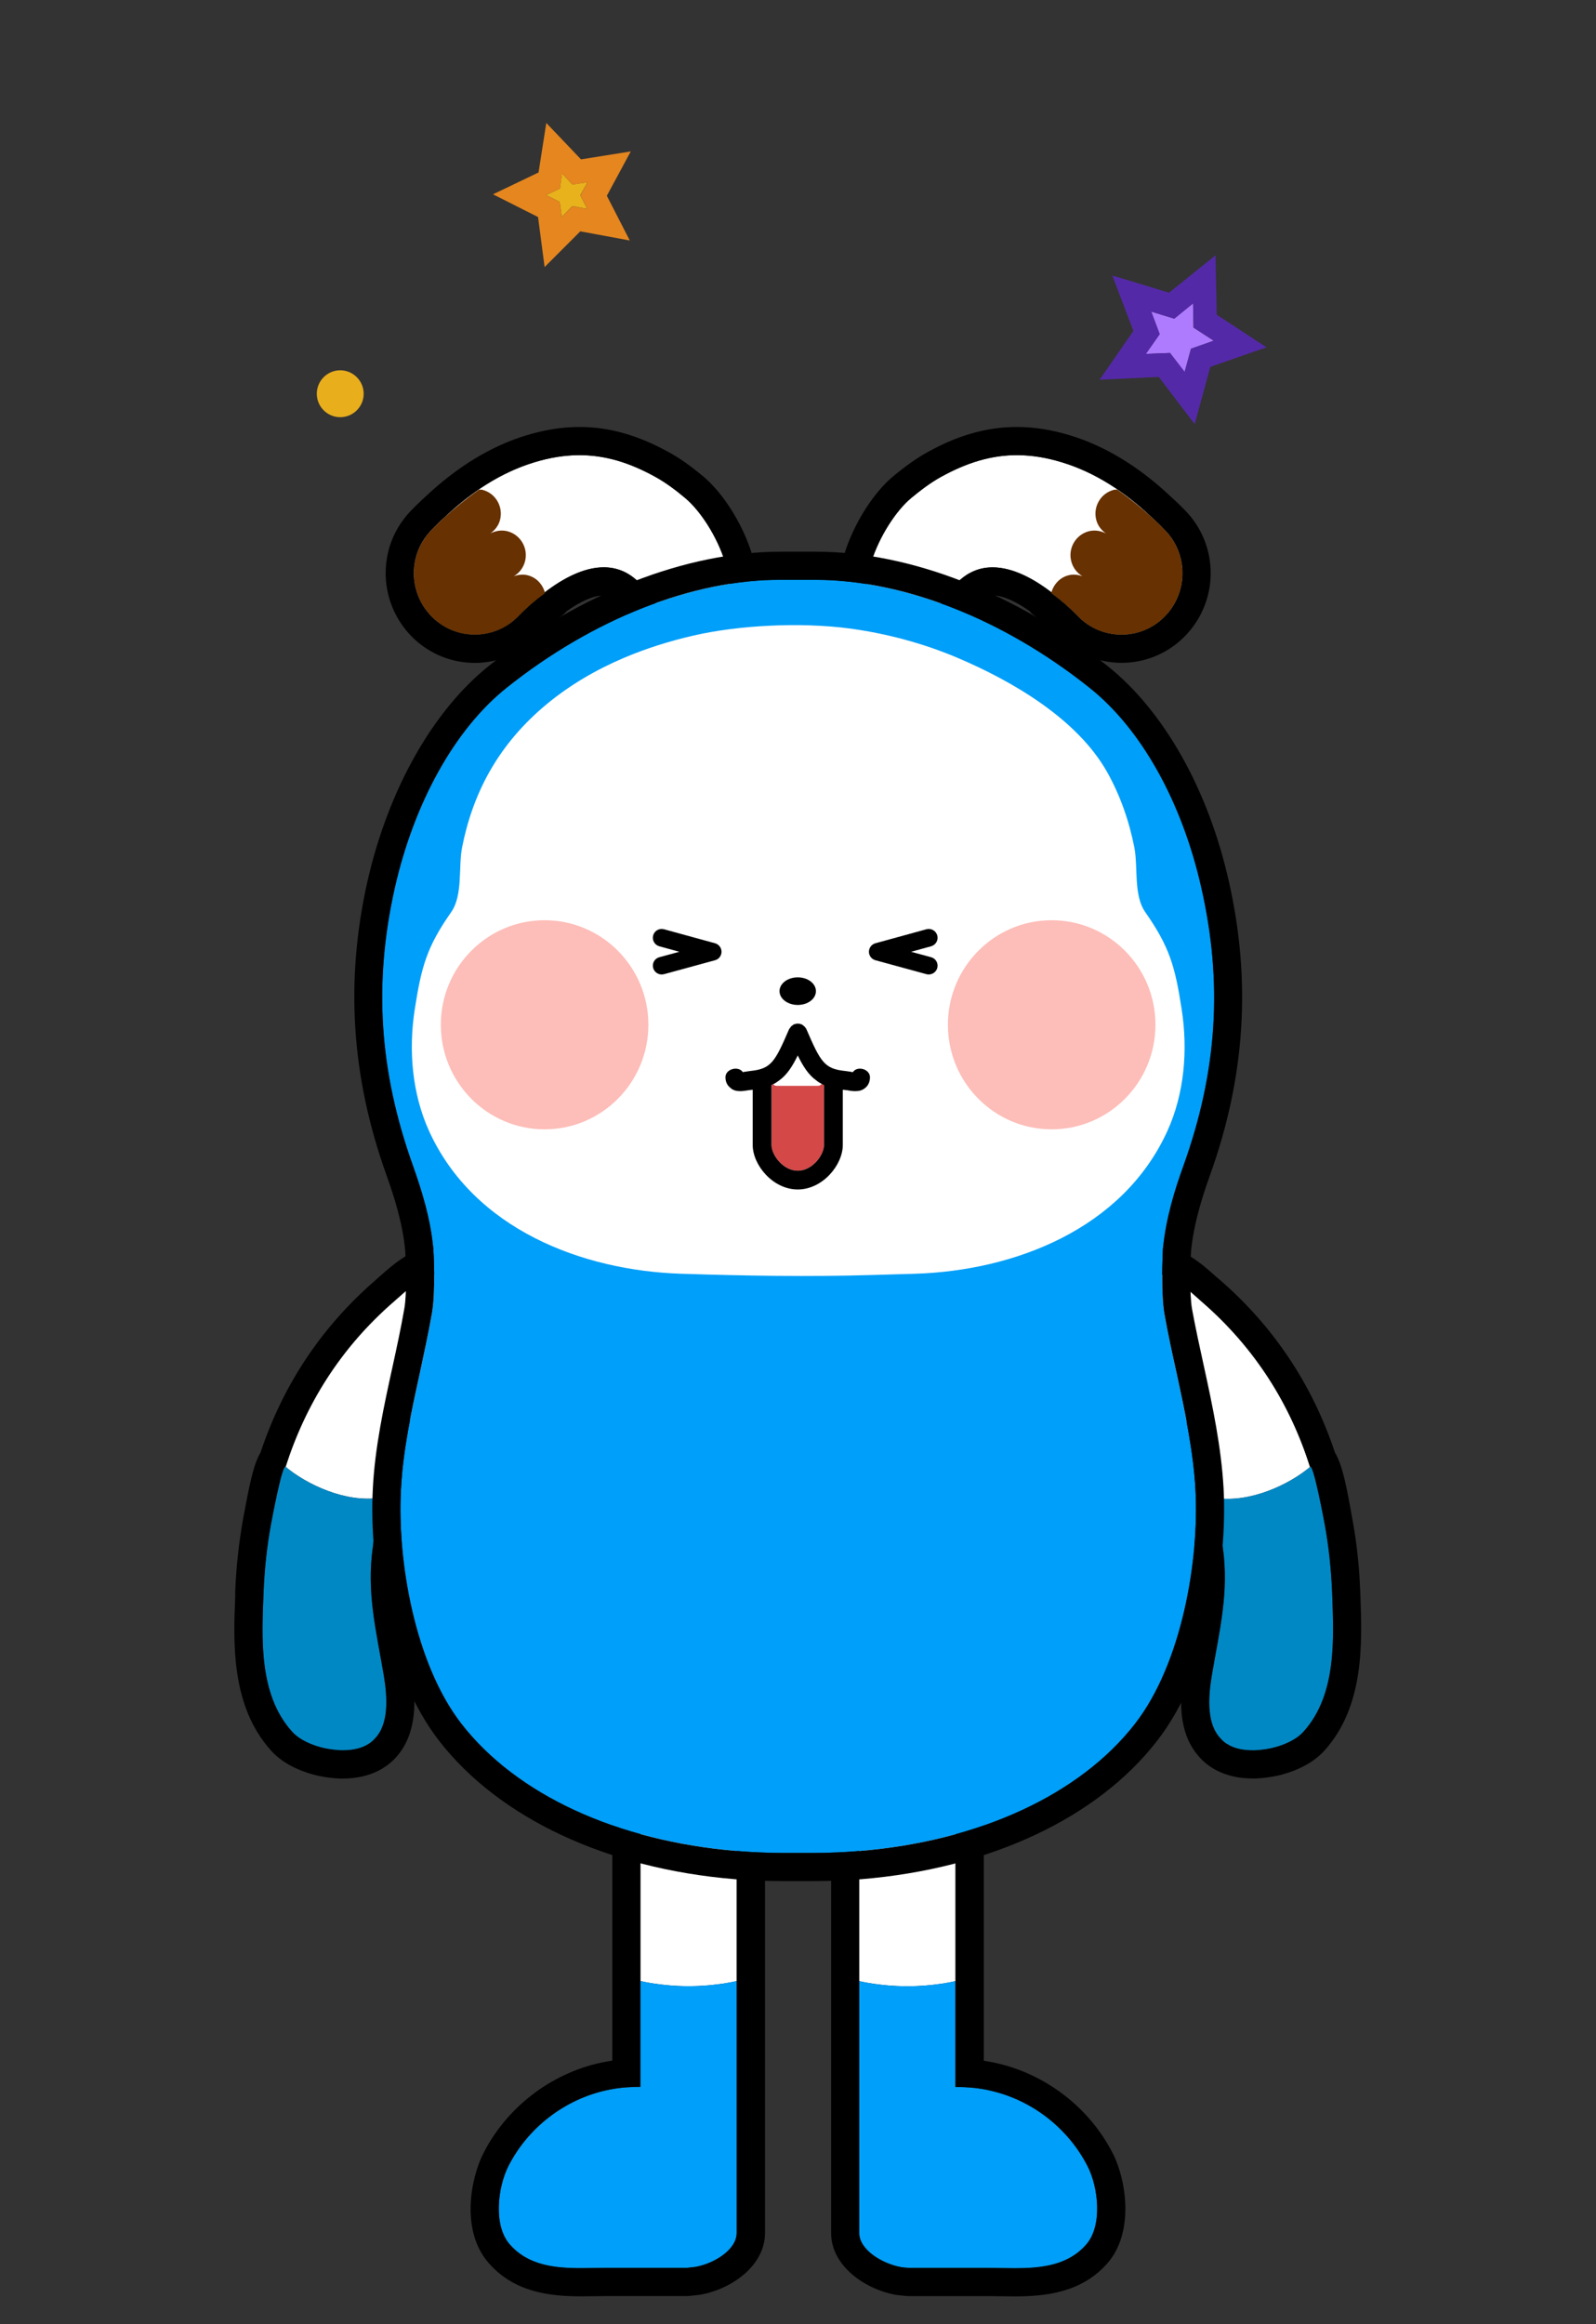 <?xml version="1.0" encoding="utf-8"?>
<!-- Generator: Adobe Illustrator 24.1.1, SVG Export Plug-In . SVG Version: 6.00 Build 0)  -->
<svg version="1.1" id="Layer_1" xmlns="http://www.w3.org/2000/svg" xmlns:xlink="http://www.w3.org/1999/xlink" x="0px" y="0px"
	 viewBox="0 0 226.71 330" style="enable-background:new 0 0 226.71 330;" xml:space="preserve">
<rect x="0" y="0" width="226.71" height="330" fill="#333333" stroke="none"/>
<g>
	<path style="fill:#FFFFFF;" d="M104.64,241.8v39.5c0,0-2.93,0.73-6.83,0.73s-6.83-0.73-6.83-0.73v-39.5c0-2.63,2.13-4.73,4.73-4.73
		C98.31,237.07,104.64,239.17,104.64,241.8z"/>
	<polygon style="fill-rule:evenodd;clip-rule:evenodd;fill:none;" points="98.74,321.9 98.74,322.03 97.58,322.03 	"/>
	<path style="fill-rule:evenodd;clip-rule:evenodd;fill:#009FF9;" d="M104.64,281.3v35.77c0,2.4-3.23,4.37-5.9,4.83l-1.17,0.13
		H86.21c-4.7,0-10.33,0.67-13.8-3.33c-2.37-2.7-1.7-8.13-0.2-11.1c2.77-5.47,8-9.5,14-10.8c0,0,0.27-0.03,0.33-0.07
		c1.7-0.33,3.13-0.4,4.43-0.4V281.3c0,0,2.93,0.73,6.83,0.73S104.64,281.3,104.64,281.3z"/>
	<path d="M95.71,237.07c2.6,0,8.93,2.1,8.93,4.73v75.27c0,2.4-3.23,4.37-5.9,4.83l-1.17,0.13H86.21c-1.18,0-2.41,0.04-3.65,0.04
		c-3.73,0-7.55-0.38-10.15-3.38c-2.37-2.7-1.7-8.13-0.2-11.1c2.77-5.47,8-9.5,14-10.8c0,0,0.27-0.03,0.33-0.07
		c1.7-0.33,3.13-0.4,4.43-0.4V241.8C90.98,239.17,93.11,237.07,95.71,237.07 M95.71,233.07c-4.82,0-8.73,3.92-8.73,8.73v50.8
		c-0.39,0.06-0.79,0.12-1.2,0.21c-0.07,0.01-0.13,0.03-0.2,0.04c-0.08,0.01-0.16,0.03-0.21,0.04c-7.17,1.55-13.42,6.38-16.72,12.9
		c-1.82,3.6-3.22,11,0.76,15.54c3.62,4.17,8.68,4.74,13.16,4.74c0.65,0,1.3-0.01,1.95-0.02c0.58-0.01,1.15-0.02,1.71-0.02h11.37
		c0.15,0,0.3-0.01,0.45-0.03l1.17-0.13c0.08-0.01,0.16-0.02,0.24-0.03c4.46-0.78,9.21-4.12,9.21-8.77V241.8
		C108.64,235.66,99.39,233.07,95.71,233.07L95.71,233.07z"/>
</g>
<g>
	<path style="fill:#FFFFFF;" d="M87.71,65.42c1.78,0.52,3.55,1.29,5.38,2.3c1.5,0.83,2.91,1.89,4.22,2.99
		c4.24,3.52,9.69,14.61,3.86,19.04c-4.22,3.21-8.11-4.8-10.48-7.12c-5.3-5.2-12.88,0.52-16.98,4.81c-3.3,3.47-8.78,3.6-12.23,0.28
		c-3.46-3.32-3.62-8.81-0.35-12.3c4.06-4.33,9.04-8.03,14.78-9.77C80.17,64.35,83.94,64.32,87.71,65.42z"/>
	<path style="fill:#673101;" d="M74.97,81.69c-0.67-0.18-1.35-0.08-1.97,0.12c0.76-0.45,1.34-1.18,1.58-2.11
		c0.48-1.87-0.64-3.77-2.48-4.26c-0.86-0.22-1.72-0.07-2.45,0.31c0.65-0.46,1.17-1.11,1.38-1.93c0.48-1.87-0.63-3.78-2.48-4.26
		c-0.17-0.05-0.33-0.02-0.51-0.03c-3.78,2.66-6.34,5.29-6.91,5.9c-3.27,3.49-3.11,8.98,0.35,12.3c3.45,3.32,8.92,3.19,12.23-0.29
		c0.97-1.02,2.29-2.16,3.72-3.21C77.12,83.03,76.24,82.01,74.97,81.69"/>
	<path d="M82.32,64.63c1.83,0,3.61,0.27,5.39,0.78c1.78,0.52,3.55,1.29,5.38,2.3c1.5,0.83,2.91,1.89,4.22,2.99
		c4.24,3.52,9.69,14.61,3.86,19.04c-0.69,0.52-1.37,0.75-2.03,0.75c-3.42,0-6.47-5.93-8.45-7.87c-1.5-1.47-3.19-2.07-4.93-2.07
		c-2.85,0-5.83,1.6-8.38,3.56c0.01,0.04,0.03,0.07,0.04,0.11c-1.42,1.04-2.72,2.17-3.7,3.19c-0.01,0.01-0.01,0.01-0.02,0.02
		c-1.7,1.79-3.98,2.69-6.26,2.69c-2.15,0-4.3-0.8-5.97-2.41c-2.16-2.07-3.03-5-2.58-7.75c0.27-1.65,1.01-3.24,2.24-4.55
		c0.28-0.3,1.05-1.09,2.2-2.13c3.62-3.38,7.82-6.2,12.57-7.64C78.16,64.96,80.27,64.63,82.32,64.63 M82.32,60.63
		c-2.46,0-4.94,0.39-7.57,1.19c-4.9,1.49-9.66,4.36-14.14,8.54c-1.13,1.02-1.97,1.88-2.37,2.3c-1.76,1.88-2.89,4.17-3.29,6.67
		c-0.68,4.15,0.73,8.36,3.76,11.28c2.36,2.27,5.47,3.52,8.74,3.52c3.44,0,6.78-1.43,9.16-3.94c0.84-0.87,1.97-1.84,3.19-2.74
		c0.27-0.2,0.5-0.42,0.71-0.67c2.02-1.44,3.87-2.23,5.26-2.23c0.82,0,1.47,0.29,2.13,0.93c0.34,0.33,0.97,1.18,1.52,1.92
		c2.23,2.99,5.27,7.09,9.73,7.09c1.57,0,3.11-0.54,4.45-1.56c2.61-1.99,4.04-4.94,4.11-8.54c0.13-6.21-3.97-13.54-7.84-16.76
		c-1.79-1.49-3.33-2.58-4.85-3.41c-2.14-1.18-4.17-2.05-6.19-2.64C86.65,60.94,84.52,60.63,82.32,60.63L82.32,60.63z"/>
</g>
<g>
	<path style="fill:#FFFFFF;" d="M139.05,65.42c-1.78,0.52-3.55,1.29-5.38,2.3c-1.5,0.83-2.91,1.89-4.22,2.99
		c-4.24,3.52-9.69,14.61-3.86,19.04c4.22,3.21,8.11-4.8,10.48-7.12c5.3-5.2,12.88,0.52,16.98,4.81c3.3,3.47,8.78,3.6,12.23,0.28
		c3.46-3.32,3.62-8.81,0.35-12.3c-4.06-4.33-9.04-8.03-14.78-9.77C146.58,64.35,142.81,64.32,139.05,65.42z"/>
	<path style="fill:#673101;" d="M151.78,81.69c0.67-0.18,1.35-0.08,1.97,0.12c-0.76-0.45-1.34-1.18-1.58-2.11
		c-0.48-1.87,0.64-3.77,2.48-4.26c0.86-0.22,1.72-0.07,2.45,0.31c-0.65-0.46-1.17-1.11-1.38-1.93c-0.48-1.87,0.63-3.78,2.48-4.26
		c0.17-0.05,0.33-0.02,0.51-0.03c3.78,2.66,6.34,5.29,6.91,5.9c3.27,3.49,3.11,8.98-0.35,12.3c-3.45,3.32-8.92,3.19-12.23-0.29
		c-0.97-1.02-2.29-2.16-3.72-3.21C149.63,83.03,150.51,82.01,151.78,81.69"/>
	<path d="M144.44,64.63c2.05,0,4.16,0.33,6.41,1.02c4.75,1.44,8.95,4.26,12.57,7.64c1.15,1.04,1.92,1.83,2.2,2.13
		c1.23,1.31,1.97,2.9,2.24,4.55c0.45,2.75-0.42,5.67-2.58,7.75c-1.67,1.61-3.82,2.41-5.97,2.41c-2.28,0-4.56-0.9-6.26-2.69
		c-0.01-0.01-0.01-0.01-0.02-0.02c-0.97-1.01-2.28-2.14-3.7-3.19c0.01-0.04,0.03-0.07,0.04-0.11c-2.55-1.96-5.54-3.56-8.38-3.56
		c-1.74,0-3.42,0.6-4.93,2.07c-1.98,1.94-5.03,7.87-8.45,7.87c-0.67,0-1.34-0.22-2.03-0.75c-5.83-4.43-0.38-15.52,3.86-19.04
		c1.32-1.09,2.73-2.16,4.22-2.99c1.83-1.01,3.6-1.78,5.38-2.3C140.82,64.9,142.6,64.63,144.44,64.63 M144.44,60.63
		c-2.2,0-4.33,0.31-6.51,0.94c-2.03,0.59-4.05,1.45-6.19,2.64c-1.51,0.84-3.05,1.92-4.85,3.41c-3.87,3.22-7.97,10.54-7.84,16.76
		c0.08,3.6,1.5,6.55,4.11,8.54c1.35,1.02,2.89,1.57,4.45,1.57c4.46,0,7.5-4.1,9.73-7.09c0.55-0.74,1.18-1.59,1.52-1.92
		c0.65-0.64,1.31-0.93,2.13-0.93c1.39,0,3.24,0.79,5.26,2.23c0.2,0.25,0.44,0.47,0.71,0.67c1.22,0.9,2.35,1.87,3.18,2.73
		c2.39,2.51,5.72,3.94,9.17,3.94c3.27,0,6.38-1.25,8.74-3.52c3.03-2.91,4.44-7.12,3.76-11.28c-0.41-2.5-1.54-4.79-3.27-6.64
		c-0.42-0.44-1.26-1.3-2.44-2.36c-4.44-4.14-9.19-7.01-14.09-8.5C149.38,61.02,146.9,60.63,144.44,60.63L144.44,60.63z"/>
</g>
<g>
	<path style="fill:#FFFFFF;" d="M135.72,241.81v39.5c0,0-2.93,0.73-6.83,0.73c-3.9,0-6.83-0.73-6.83-0.73v-39.5
		c0-2.63,6.37-4.73,8.97-4.73C133.62,237.07,135.72,239.17,135.72,241.81z"/>
	<path style="fill-rule:evenodd;clip-rule:evenodd;fill:#009FF9;" d="M154.28,318.71c-3.47,4-9.1,3.33-13.77,3.33h-12.57v-0.13
		c-2.63-0.47-5.9-2.43-5.9-4.83v-35.77c0,0,2.93,0.73,6.83,0.73c3.9,0,6.83-0.73,6.83-0.73v15.03c1.33,0,2.77,0.07,4.47,0.4
		c0.07,0.03,0.33,0.07,0.33,0.07c6,1.3,11.2,5.33,14,10.8C156.02,310.57,156.65,316.01,154.28,318.71z"/>
	<path d="M131.01,237.08c2.6,0,4.72,2.11,4.72,4.72v34.97v4.53v15.05c0.1,0,0.19,0,0.29,0c1.23,0,2.58,0.09,4.16,0.4
		c0.06,0.01,0.33,0.08,0.33,0.08c6,1.3,11.21,5.33,13.99,10.79c1.5,2.96,2.16,8.39-0.2,11.1c-2.61,2.99-6.46,3.36-10.19,3.36
		c-1.23,0-2.44-0.04-3.59-0.04h-4.78h-3.2h-3.41l-1.16-0.12c-2.65-0.49-5.91-2.46-5.91-4.84v-40.32h0V241.8
		C122.05,239.19,128.4,237.08,131.01,237.08 M131.01,233.08c-2.74,0-12.95,2.18-12.95,8.72v34.97l0,40.32
		c0,4.61,4.73,7.96,9.19,8.77c0.1,0.02,0.21,0.03,0.31,0.04l1.16,0.12c0.14,0.01,0.27,0.02,0.41,0.02h3.41h3.2h4.78
		c0.55,0,1.11,0.01,1.68,0.02c0.63,0.01,1.27,0.02,1.92,0.02c4.49,0,9.57-0.56,13.21-4.73c3.77-4.32,2.71-11.69,0.76-15.54
		c-3.32-6.53-9.57-11.34-16.71-12.89l-0.26-0.06c-0.47-0.09-0.92-0.17-1.37-0.24V281.3v-4.53V241.8
		C139.73,236.99,135.81,233.08,131.01,233.08L131.01,233.08z"/>
</g>
<g>
	<path style="fill:#FFFFFF;" d="M57.32,203.27c-1.43,3.03-2.53,6.17-3.33,9.4c-4.9,0.77-10.5-1.93-13.43-4.4
		c2.77-8.77,7.7-16.8,15.4-23.47c1.73-1.47,4.33-4.17,6.87-3.9C72.28,181.87,58.82,200.07,57.32,203.27z"/>
	<path style="fill:#0088C5;" d="M53.22,246.91c-0.27,0.3-0.57,0.53-0.93,0.77c-0.9,0.57-2.1,0.87-3.63,0.87h-0.23
		c-0.73-0.03-1.53-0.13-2.37-0.3c-1.77-0.4-3.57-1.2-4.6-2.37c-4.77-5.3-4.27-13.37-4.03-19.7c0.13-3.3,0.47-6.57,1.07-9.8
		c0.07-0.27,0.27-1.5,0.57-2.9c0.47-2.1,1.03-4.63,1.37-5.13c0.03-0.07,0.07-0.07,0.1-0.07c0,0,0,0,0.03,0
		c2.93,2.47,8.53,5.17,13.43,4.4c-0.23,0.87-0.43,1.73-0.6,2.63c-0.2,1.7-0.33,3.47-0.4,4.13c0,0.1-0.03,0.2-0.03,0.23
		c-0.93,6.53,0.5,11.97,1.57,18.33C55.05,241.21,55.22,244.87,53.22,246.91z"/>
	<path d="M69.38,180.91c-0.67-1.33-2.3-3.57-6.17-4c-0.27,0-0.5-0.03-0.77-0.03c-3.63,0-6.53,2.63-8.47,4.33l-0.63,0.57
		c-7.63,6.6-13.13,14.83-16.33,24.47c-1.07,1.8-1.63,4.9-2.47,9.37c-0.6,3.37-1,6.87-1.13,10.43v0.7c-0.27,6.53-0.6,15.5,5.07,21.8
		c2,2.27,5.07,3.23,6.7,3.6c1.07,0.23,2.13,0.37,3.17,0.4h0.3c4.2,0,6.57-1.77,7.83-3.27c2.23-2.67,2.9-6.57,2-11.93
		c-0.2-1.07-0.4-2.13-0.57-3.17c-0.9-4.9-1.7-9.13-1-13.93c0.03-0.17,0.07-0.67,0.13-1.3c0.07-0.8,0.17-1.9,0.3-3
		c0.8-3.93,2-7.63,3.6-10.97c0.17-0.37,0.87-1.53,1.5-2.57C67.62,194.14,71.98,186.24,69.38,180.91z M57.32,203.27
		c-1.43,3.03-2.53,6.17-3.33,9.4c-0.23,0.87-0.43,1.73-0.6,2.63c-0.2,1.7-0.33,3.47-0.4,4.13c0,0.1-0.03,0.2-0.03,0.23
		c-0.93,6.53,0.5,11.97,1.57,18.33c0.53,3.2,0.7,6.87-1.3,8.9c-0.27,0.3-0.57,0.57-0.93,0.77c-0.9,0.57-2.1,0.87-3.63,0.87h-0.23
		c-0.73-0.03-1.53-0.13-2.37-0.3c-1.77-0.4-3.57-1.2-4.6-2.37c-4.77-5.3-4.27-13.37-4.03-19.7c0.13-3.3,0.47-6.57,1.07-9.8
		c0.07-0.27,0.27-1.5,0.57-2.9c0.43-2.13,1-4.77,1.37-5.13c0.03-0.07,0.07-0.07,0.1-0.07c0,0,0,0,0.03,0
		c2.8-8.73,7.7-16.8,15.4-23.47c1.63-1.4,4.07-3.93,6.5-3.93c0.13,0,0.23,0,0.37,0.03C72.28,181.87,58.82,200.07,57.32,203.27z"/>
</g>
<g>
	<path style="fill:#FFFFFF;" d="M186.08,208.31c-2.93,2.47-8.5,5.13-13.4,4.4c-0.8-3.23-1.93-6.4-3.37-9.43
		c-1.5-3.2-14.93-21.4-5.47-22.37c2.53-0.27,5.13,2.43,6.83,3.9C178.38,191.47,183.32,199.54,186.08,208.31z"/>
	<path style="fill:#0088C5;" d="M185.18,245.87c-1.03,1.17-2.83,1.97-4.6,2.37c-0.8,0.17-1.63,0.27-2.37,0.3h-0.23
		c-1.53,0-2.73-0.3-3.63-0.87c-0.37-0.23-0.67-0.47-0.93-0.77c-2-2.03-1.83-5.7-1.3-8.9c1.07-6.37,2.5-11.8,1.57-18.33
		c0-0.03-0.03-0.13-0.03-0.23c-0.07-0.67-0.2-2.43-0.4-4.13c-0.17-0.87-0.37-1.73-0.6-2.6h0.03c4.9,0.73,10.47-1.93,13.4-4.4
		l0.03-0.03l0.13,0.07c0.1,0.17,0.23,0.57,0.4,1.1c0.13,0.5,0.3,1.17,0.47,1.87l0.17,0.73c0.1,0.5,0.2,0.97,0.3,1.43
		c0.3,1.4,0.5,2.63,0.57,2.9c0.6,3.23,0.93,6.5,1.07,9.8C189.45,232.51,189.95,240.57,185.18,245.87z"/>
	<path d="M193.25,226.74l-0.03-0.7c-0.13-3.57-0.5-7.07-1.13-10.4c-0.8-4.5-1.37-7.57-2.47-9.4c-3.2-9.63-8.7-17.87-16.3-24.47
		l-0.67-0.57c-1.9-1.7-4.83-4.33-8.47-4.33c-0.23,0-0.5,0.03-0.77,0.03c-3.83,0.43-5.5,2.67-6.13,4c-2.63,5.33,1.77,13.23,6.9,21.5
		c0.63,1.03,1.37,2.2,1.53,2.57c1.57,3.33,2.77,7.03,3.6,10.97c0.1,1.1,0.2,2.2,0.27,3c0.07,0.63,0.1,1.13,0.13,1.3
		c0.7,4.8-0.07,9.03-0.97,13.93c-0.2,1.03-0.4,2.1-0.57,3.17c-0.9,5.37-0.27,9.27,2,11.93c1.23,1.5,3.63,3.27,7.8,3.27h0.33
		c1-0.03,2.1-0.17,3.17-0.4c1.63-0.37,4.67-1.33,6.7-3.6C193.82,242.24,193.48,233.27,193.25,226.74z M185.18,245.87
		c-1.03,1.17-2.83,1.97-4.6,2.37c-0.8,0.17-1.63,0.27-2.37,0.3h-0.23c-1.53,0-2.73-0.3-3.63-0.87c-0.37-0.2-0.67-0.47-0.93-0.77
		c-2-2.03-1.83-5.7-1.3-8.9c1.07-6.37,2.5-11.8,1.57-18.33c0-0.03-0.03-0.13-0.03-0.23c-0.07-0.67-0.2-2.43-0.4-4.13
		c-0.17-0.87-0.37-1.73-0.6-2.6c-0.8-3.23-1.9-6.4-3.33-9.43c-1.5-3.2-14.93-21.4-5.47-22.37c0.1-0.03,0.23-0.03,0.33-0.03
		c2.43,0,4.87,2.53,6.5,3.93c7.7,6.67,12.63,14.73,15.4,23.47h0.03l0.13,0.07c0.1,0.17,0.27,0.57,0.4,1.1
		c0.17,0.53,0.33,1.17,0.47,1.87l0.17,0.73c0.1,0.47,0.2,0.97,0.3,1.43c0.3,1.4,0.5,2.63,0.57,2.9c0.6,3.23,0.93,6.5,1.07,9.8
		C189.45,232.51,189.95,240.57,185.18,245.87z"/>
</g>
<g>
	<path style="fill-rule:evenodd;clip-rule:evenodd;fill:#009FF9;" d="M169.82,211.57c0.53,9.97-1.93,24.6-8.57,33.17
		c-7.83,10.1-22.13,16.7-39.2,18.1c-2.03,0.17-4.27,0.27-6.4,0.27h-4.53c-2.13,0-4.37-0.1-6.4-0.27c-17.07-1.4-31.37-8-39.2-18.1
		c-6.63-8.57-9.1-23.2-8.57-33.17c0.27-5.57,1.5-11.2,2.7-16.67c0.6-2.8,1.2-5.57,1.7-8.4c0.57-3.1,0.23-8.9,0.2-9.2
		c-0.4-4.37-1.7-8.4-2.9-11.8c-4.8-13.4-5.6-25.93-2.57-39.43c2.77-12.2,8.57-22.57,15.87-28.4c12.23-9.77,26.53-15.43,39.03-15.33
		h4.9c12.53,0,26.7,5.6,38.9,15.33c7.33,5.83,13.13,16.2,15.87,28.4c3.07,13.5,2.27,26.03-2.53,39.43c-1.23,3.4-2.5,7.43-2.93,11.87
		c0,0.13-0.1,1.97-0.1,4.13c0,1.7,0.07,3.63,0.3,5c0.5,2.8,1.1,5.6,1.73,8.4C168.28,200.34,169.52,206.01,169.82,211.57z"/>
	<path style="fill-rule:evenodd;clip-rule:evenodd;fill:#FFFFFF;" d="M120.57,89.23c5.39,0.71,10.66,2.15,15.47,4.19
		c7.84,3.33,16.99,8.69,21.22,16.2c1.87,3.32,3.13,6.96,3.87,10.7c0.55,2.82-0.14,6.79,1.56,9.21c3.44,4.92,4.23,7.69,5.17,13.82
		c0.89,5.77,0.39,11.94-2.05,17.28c-6.36,13.92-21.74,19.8-35.82,20.24c-1.95,0.06-3.93,0.11-5.9,0.17
		c-9.15,0.28-18.16,0.12-27.31-0.17c-14.08-0.45-29.46-6.32-35.82-20.24c-2.44-5.35-2.94-11.52-2.05-17.28
		c0.95-6.13,1.73-8.9,5.17-13.82c1.7-2.42,1.01-6.39,1.56-9.21c0.73-3.74,2-7.38,3.87-10.7c4.23-7.52,11.26-12.87,19.1-16.2
		c3.18-1.35,6.49-2.39,9.85-3.16C105.03,88.73,113.87,88.35,120.57,89.23z"/>
	<path style="fill-rule:evenodd;clip-rule:evenodd;fill:#FDBDB8;" d="M92.1,145.51c0,8.2-6.6,14.85-14.74,14.85
		s-14.74-6.65-14.74-14.85c0-8.19,6.6-14.84,14.74-14.84S92.1,137.32,92.1,145.51"/>
	<path style="fill-rule:evenodd;clip-rule:evenodd;fill:#FDBDB8;" d="M164.13,145.51c0,8.2-6.6,14.85-14.75,14.85
		c-8.14,0-14.73-6.65-14.73-14.85c0-8.19,6.6-14.84,14.73-14.84C157.53,130.67,164.13,137.32,164.13,145.51"/>
	<path d="M171.02,194.04c-0.6-2.73-1.2-5.47-1.7-8.2c-0.37-2.2-0.23-6.7-0.13-8.17c0.37-3.9,1.57-7.67,2.7-10.83
		c5-13.93,5.87-27.57,2.67-41.67c-2.93-13.07-9.23-24.23-17.27-30.63c-12.9-10.3-27.97-16.2-41.4-16.2h-5
		c-13.43,0-28.53,5.9-41.43,16.2c-8,6.4-14.3,17.57-17.27,30.63c-3.17,14.1-2.3,27.73,2.7,41.67c1.13,3.17,2.33,6.93,2.67,10.77
		c0.1,1.53,0.27,6.03-0.13,8.23c-0.47,2.73-1.07,5.47-1.67,8.23c-1.23,5.6-2.5,11.4-2.8,17.3c-0.57,11.03,2.1,26.37,9.4,35.8
		c8.53,11,23.83,18.17,42.03,19.67c2.13,0.17,4.47,0.27,6.73,0.27h4.53c2.23,0,4.57-0.1,6.7-0.27c18.2-1.5,33.53-8.67,42.03-19.67
		c7.33-9.43,10-24.77,9.43-35.8C173.48,205.47,172.25,199.67,171.02,194.04z M115.65,263.11h-4.53c-2.13,0-4.37-0.1-6.4-0.27
		c-17.07-1.4-31.37-8-39.2-18.1c-6.63-8.57-9.1-23.2-8.57-33.17c0.27-5.57,1.5-11.2,2.7-16.67c0.6-2.8,1.2-5.57,1.7-8.4
		c0.57-3.1,0.23-8.9,0.2-9.2c-0.4-4.37-1.7-8.4-2.9-11.8c-4.8-13.4-5.6-25.93-2.57-39.43c2.77-12.2,8.57-22.57,15.87-28.4
		c12.23-9.77,26.53-15.43,39.03-15.33h4.9c12.53,0,26.7,5.6,38.9,15.33c7.33,5.83,13.13,16.2,15.87,28.4
		c3.07,13.5,2.27,26.03-2.53,39.43c-1.23,3.4-2.5,7.43-2.93,11.87c0,0.13-0.1,1.97-0.1,4.13c0,1.7,0.07,3.63,0.3,5
		c0.5,2.8,1.1,5.6,1.73,8.4c1.17,5.43,2.4,11.1,2.7,16.67c0.53,9.97-1.93,24.6-8.57,33.17c-7.83,10.1-22.13,16.7-39.2,18.1
		C120.02,263.01,117.78,263.11,115.65,263.11z"/>
</g>
<g>
	<path style="fill-rule:evenodd;clip-rule:evenodd;" d="M115.9,140.74c0,1.09-1.15,1.96-2.58,1.96s-2.59-0.88-2.59-1.96
		c0-1.08,1.15-1.96,2.59-1.96S115.9,139.66,115.9,140.74"/>
	<g>
		<path style="fill-rule:evenodd;clip-rule:evenodd;fill:#D54848;" d="M117.05,154.07v8.5c0,1.47-1.67,3.67-3.73,3.67
			s-3.73-2.2-3.73-3.67v-8.5c0.07-0.03,0.17-0.07,0.23-0.13c0.17,0.17,0.33,0.23,0.47,0.23h5.93c0.13,0,0.33-0.1,0.5-0.27
			C116.82,153.97,116.92,154.04,117.05,154.07z"/>
		<path style="fill-rule:evenodd;clip-rule:evenodd;fill:#FFFFFF;" d="M116.72,153.91c-0.17,0.17-0.37,0.27-0.5,0.27h-5.93
			c-0.13,0-0.27-0.07-0.43-0.23c0.3-0.13,0.53-0.3,0.8-0.5c1.13-0.8,1.9-2,2.67-3.57c0.77,1.57,1.53,2.77,2.67,3.57
			C116.22,153.64,116.45,153.77,116.72,153.91z"/>
		<path d="M121.15,152.24c-0.17-0.03-0.3-0.03-0.4-0.07l-0.73-0.1c-2.93-0.3-3.47-1.3-5.47-5.93c-0.03-0.07-0.07-0.1-0.1-0.17
			c-0.07-0.07-0.13-0.17-0.2-0.23c-0.07-0.07-0.13-0.1-0.2-0.17c-0.07-0.03-0.13-0.1-0.2-0.13h-0.03c-0.07-0.03-0.17-0.03-0.23-0.07
			c-0.1,0-0.17-0.03-0.27-0.03c-0.07,0-0.13,0.03-0.2,0.03c-0.1,0.03-0.2,0.03-0.3,0.07h-0.03c-0.07,0.03-0.1,0.07-0.17,0.13
			c-0.07,0.03-0.17,0.1-0.23,0.17c-0.07,0.07-0.13,0.17-0.17,0.23c-0.03,0.07-0.1,0.1-0.13,0.17c-2,4.63-2.53,5.63-5.47,5.93
			l-0.7,0.1c-0.13,0.03-0.27,0.03-0.4,0.07c-0.63-0.93-2.47-0.47-2.47,0.73c0,0.6,0.23,1.13,0.67,1.47c0.4,0.4,0.93,0.5,1.43,0.5
			c0.4,0,0.77-0.07,1.17-0.13l0.6-0.07v7.83c0,2.87,2.87,6.33,6.4,6.33s6.4-3.47,6.4-6.33v-7.83c0,0,0,0,0.03,0l0.6,0.07
			c0.37,0.07,0.73,0.13,1.13,0.13c0.53,0,1.03-0.1,1.47-0.5c0.4-0.33,0.63-0.87,0.63-1.47
			C123.58,151.77,121.75,151.31,121.15,152.24z M117.05,162.57c0,1.47-1.67,3.67-3.73,3.67s-3.73-2.2-3.73-3.67v-8.5
			c0.07-0.03,0.17-0.07,0.23-0.13c0.03,0.03,0.03,0,0.03,0c0.3-0.13,0.53-0.3,0.8-0.5c1.13-0.8,1.9-2,2.67-3.57
			c0.77,1.57,1.53,2.77,2.67,3.57c0.23,0.2,0.47,0.33,0.73,0.47c0.1,0.07,0.2,0.13,0.33,0.17V162.57z"/>
	</g>
	<g>
		<path d="M131.93,138.37c-0.11,0-0.22-0.01-0.33-0.04l-7.25-1.98c-0.54-0.15-0.92-0.64-0.92-1.2c0-0.56,0.38-1.06,0.92-1.21
			l7.25-1.99c0.67-0.18,1.35,0.21,1.54,0.88c0.18,0.67-0.21,1.35-0.88,1.54l-2.84,0.78l2.84,0.77c0.67,0.18,1.06,0.87,0.88,1.53
			C132.99,138,132.48,138.37,131.93,138.37z"/>
	</g>
	<g>
		<path d="M93.99,138.37c-0.55,0-1.05-0.36-1.21-0.92c-0.18-0.67,0.21-1.35,0.88-1.53l2.84-0.77l-2.84-0.78
			c-0.67-0.18-1.06-0.87-0.88-1.54c0.18-0.67,0.87-1.06,1.54-0.88l7.25,1.99c0.54,0.15,0.92,0.64,0.92,1.21
			c0,0.56-0.38,1.06-0.92,1.2l-7.25,1.98C94.21,138.35,94.1,138.37,93.99,138.37z"/>
	</g>
</g>
<g>
	<polygon style="fill-rule:evenodd;clip-rule:evenodd;fill:#AE7BFF;" points="172.4,48.38 169.17,49.52 168.27,52.82 166.2,50.12 
		162.77,50.25 164.73,47.45 163.53,44.25 166.8,45.25 169.47,43.08 169.53,46.52 	"/>
	<path style="fill:#5429A8;" d="M172.83,44.69l-0.17-8.43l-6.6,5.3L158,39.12l3,7.87l-4.8,6.93l8.4-0.4l5.1,6.7l2.23-8.13l7.97-2.77
		L172.83,44.69z M166.2,50.12l-3.43,0.13l1.97-2.8l-1.2-3.2l3.27,1l2.67-2.17l0.07,3.43l2.87,1.87l-3.23,1.13l-0.9,3.3L166.2,50.12z
		"/>
</g>
<g>
	<polygon style="fill-rule:evenodd;clip-rule:evenodd;fill:#E8B21C;" points="82.43,27.73 83.43,29.67 81.3,29.27 79.8,30.8 
		79.5,28.67 77.57,27.7 79.53,26.77 79.83,24.63 81.33,26.2 83.47,25.87 	"/>
	<path style="fill:#E5861F;" d="M89.6,21.5l-7.07,1.13l-4.93-5.17l-1.1,7.03l-6.47,3.1l6.4,3.23l0.93,7.1l5.07-5.07l7.03,1.3
		L86.2,27.8L89.6,21.5z M79.8,30.8l-0.3-2.13l-1.93-0.97l1.97-0.93l0.3-2.13l1.5,1.57l2.13-0.33l-1.03,1.87l1,1.93l-2.13-0.4
		L79.8,30.8z"/>
</g>
<path style="fill:#E8AE1C;" d="M48.33,52.58c-1.84,0-3.33,1.5-3.33,3.33c0,1.84,1.5,3.33,3.33,3.33c1.84,0,3.33-1.5,3.33-3.33
	C51.66,54.08,50.16,52.58,48.33,52.58z M46.66,55.92L46.66,55.92L46.66,55.92L46.66,55.92z"/>
</svg>
